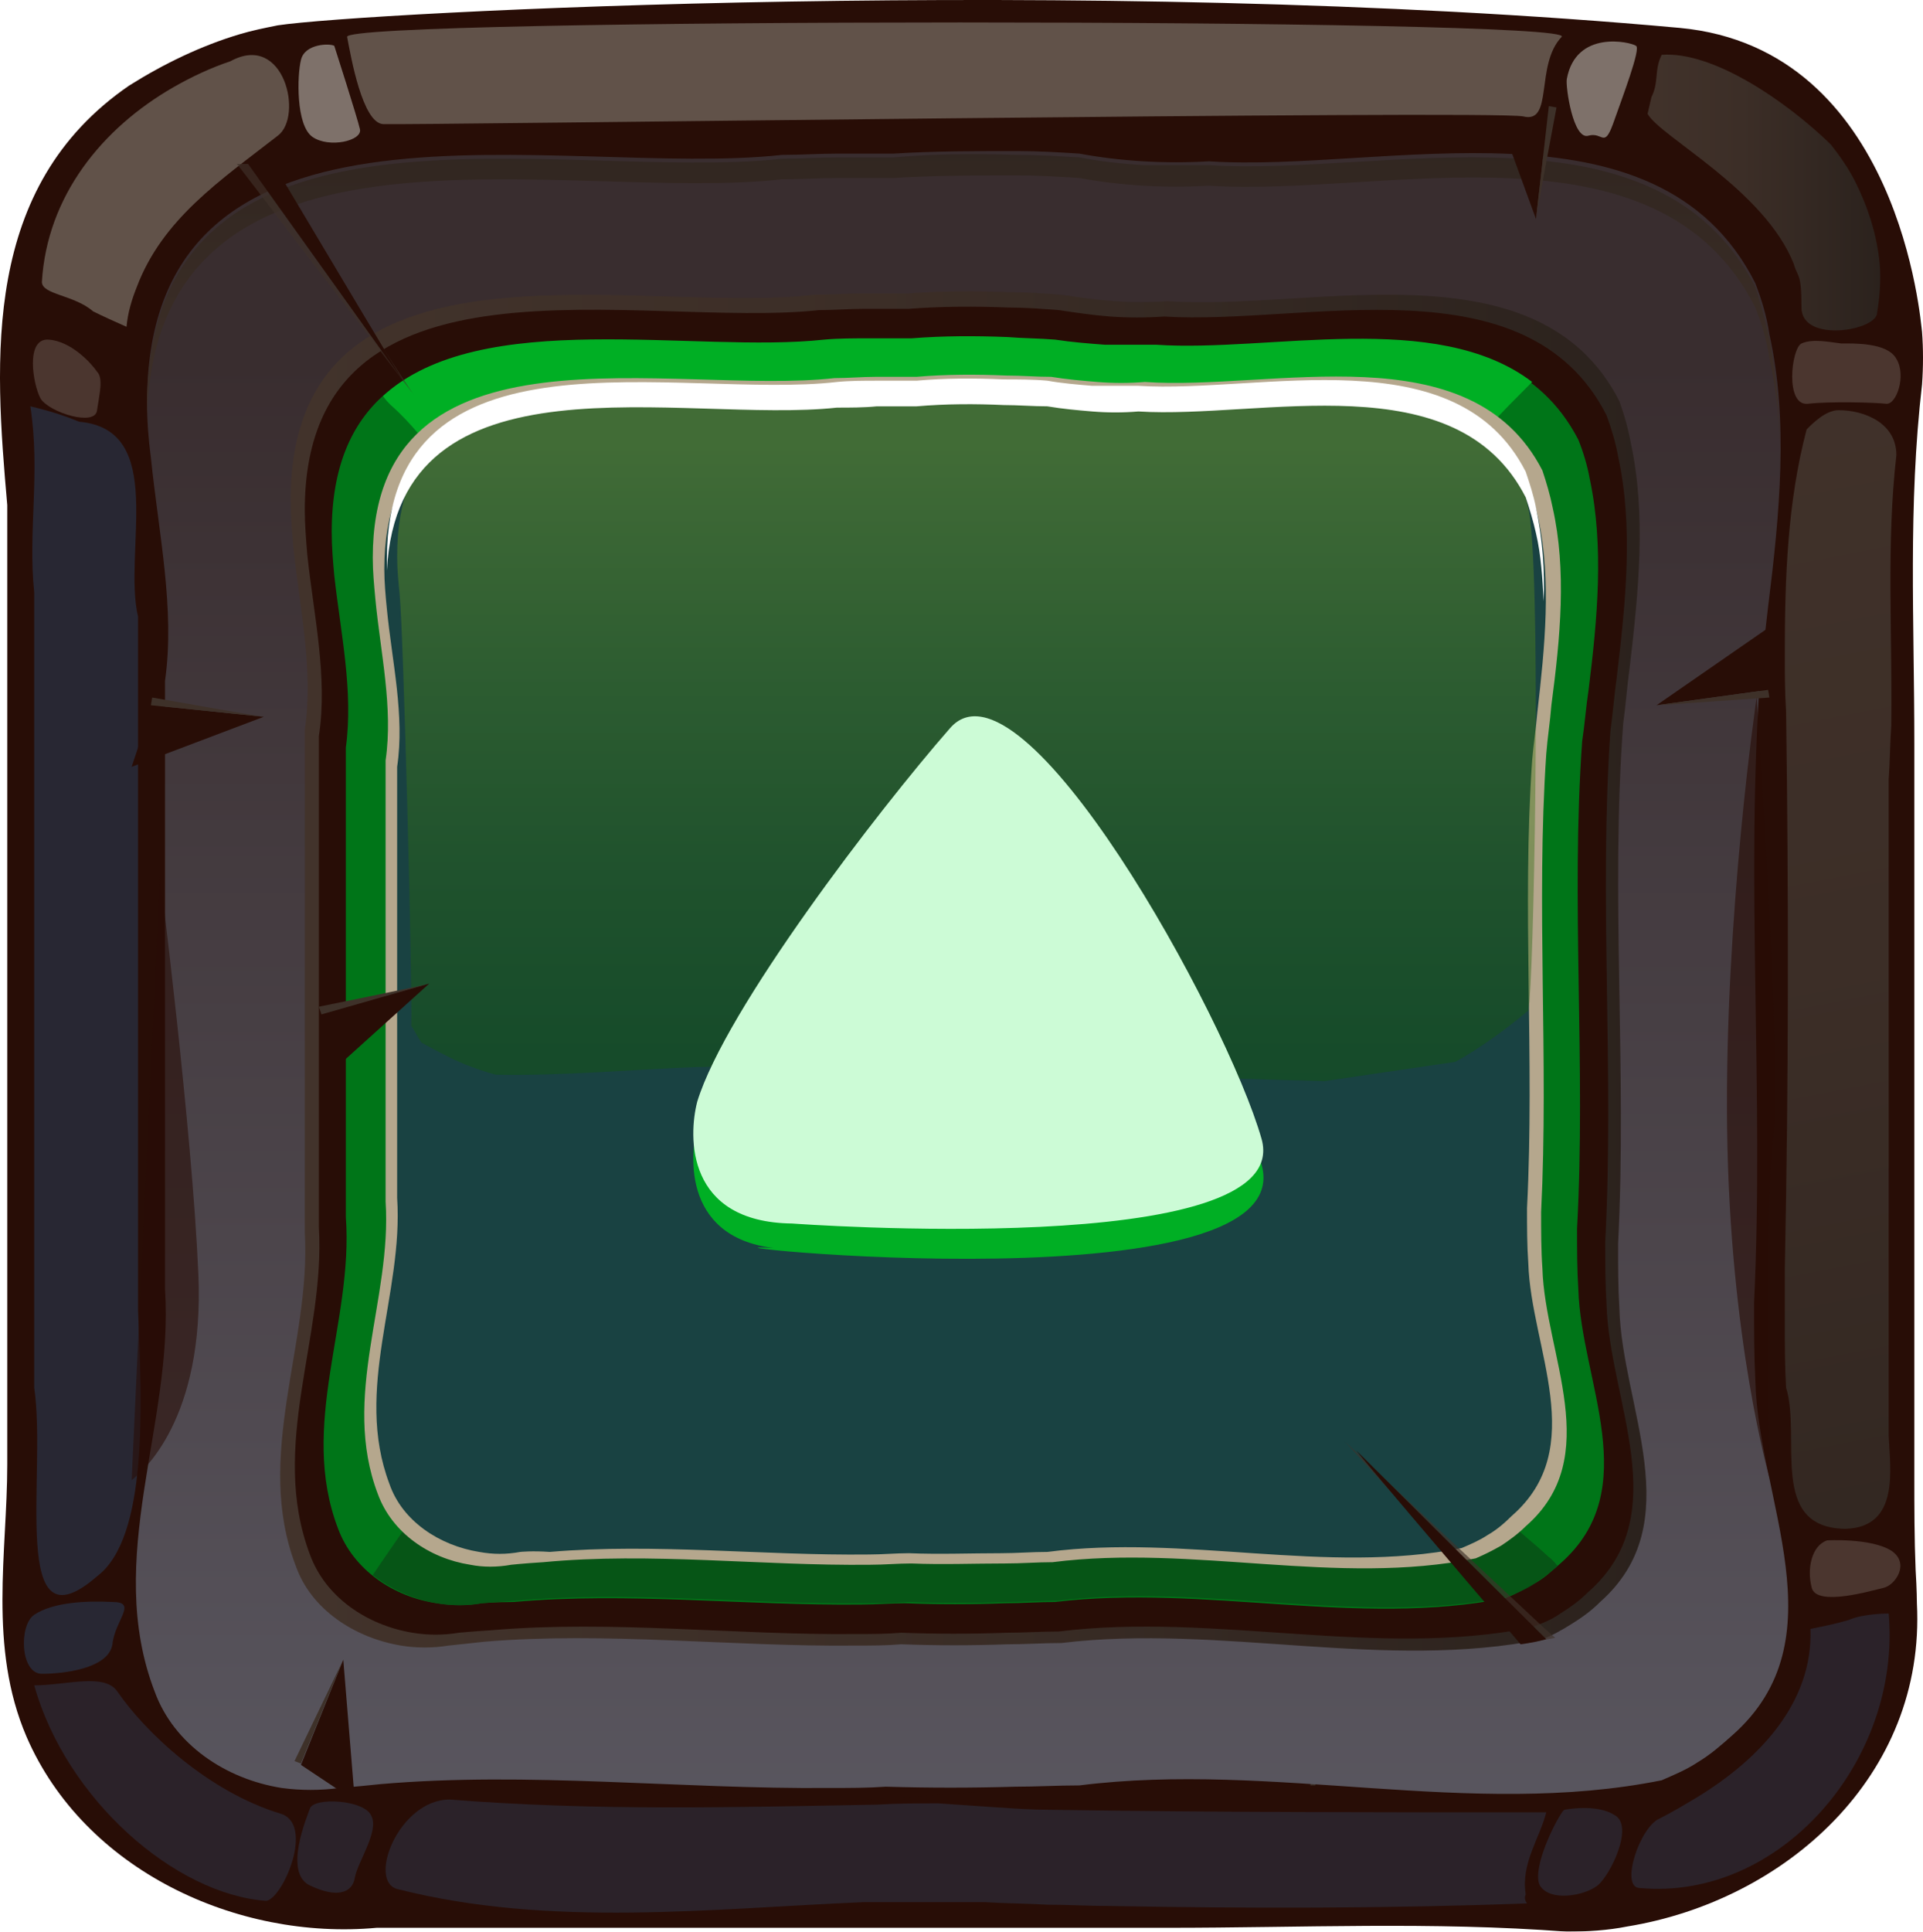 <?xml version="1.0" encoding="UTF-8" standalone="no"?>
<!-- Generator: Adobe Illustrator 20.1.0, SVG Export Plug-In . SVG Version: 6.00 Build 0)  -->

<svg
   xmlns:dc="http://purl.org/dc/elements/1.1/"
   xmlns:cc="http://creativecommons.org/ns#"
   xmlns:rdf="http://www.w3.org/1999/02/22-rdf-syntax-ns#"
   xmlns:svg="http://www.w3.org/2000/svg"
   xmlns="http://www.w3.org/2000/svg"
   xmlns:sodipodi="http://sodipodi.sourceforge.net/DTD/sodipodi-0.dtd"
   xmlns:inkscape="http://www.inkscape.org/namespaces/inkscape"
   version="1.1"
   id="Layer_1"
   inkscape:version="0.91 r13725"
   sodipodi:docname="game__button-fullscreen.svg"
   x="0px"
   y="0px"
   viewBox="0 0 149.941 150.574"
   xml:space="preserve"
   width="149.941"
   height="150.574"><defs
     id="defs118"><filter
       style="color-interpolation-filters:sRGB;"
       inkscape:label="Lightness-Contrast"
       id="filter4311"><feColorMatrix
         values="1 0 0 0.051 -0 0 1 0 0.051 -0 0 0 1 0.051 -0 0 0 0 1 0"
         id="feColorMatrix4313"
         result="fbSourceGraphic" /><feColorMatrix
         result="fbSourceGraphicAlpha"
         in="fbSourceGraphic"
         values="0 0 0 -1 0 0 0 0 -1 0 0 0 0 -1 0 0 0 0 1 0"
         id="feColorMatrix4315" /><feColorMatrix
         id="feColorMatrix4317"
         values="1 0 0 0.051 -0 0 1 0 0.051 -0 0 0 1 0.051 -0 0 0 0 1 0"
         in="fbSourceGraphic" /></filter></defs><style
     type="text/css"
     id="style3">
	.st0{fill:#280D06;}
	.st1{fill:#2B2229;}
	.st2{fill:#3E3129;}
	.st3{opacity:0.71;fill:#280D06;enable-background:new    ;}
	.st4{fill:url(#path51_1_);}
	.st5{fill:url(#path62_1_);}
	.st6{fill:url(#path71_1_);}
	.st7{fill:#007518;}
	.st8{fill:#00AF24;}
	.st9{opacity:0.8;fill:#084E16;enable-background:new    ;}
	.st10{fill:#B5A78D;}
	.st11{fill:#194242;}
	.st12{opacity:0.4;fill:url(#path100_1_);enable-background:new    ;}
	.st13{fill:#615249;}
	.st14{fill:url(#path111_1_);}
	.st15{fill:url(#path122_1_);}
	.st16{opacity:0.24;fill:#2B7ABF;enable-background:new    ;}
	.st17{fill:#7E716A;}
	.st18{opacity:0.41;fill:#7E716A;enable-background:new    ;}
	.st19{opacity:0.61;fill:#280D06;enable-background:new    ;}
	.st20{opacity:0.58;fill:#280D06;enable-background:new    ;}
	.st21{opacity:0.66;fill:#3E3129;enable-background:new    ;}
	.st22{fill:#FFFFFF;}
	.st23{fill:#CCFBD6;}
</style><sodipodi:namedview
     bordercolor="#666666"
     borderopacity="1"
     fit-margin-bottom="0"
     fit-margin-left="0"
     fit-margin-right="0"
     fit-margin-top="0"
     gridtolerance="10"
     guidetolerance="10"
     id="namedview196"
     inkscape:current-layer="Layer_1"
     inkscape:cx="131.41485"
     inkscape:cy="43.253083"
     inkscape:pageopacity="0"
     inkscape:pageshadow="2"
     inkscape:window-height="1017"
     inkscape:window-maximized="1"
     inkscape:window-width="1920"
     inkscape:window-x="1912"
     inkscape:window-y="-8"
     inkscape:zoom="1.3350176"
     objecttolerance="10"
     pagecolor="#ffffff"
     showgrid="false" /><g
     id="g20"
     transform="translate(-544.334,-270.626)"
     style="filter:url(#filter4311)"><g
       id="g22"><path
         id="path26"
         inkscape:connector-curvature="0"
         class="st0"
         d="m 693.8,395.6 c 0.7,13.5 -10.3,23.2 -22.6,25.2 -1.5,0.3 -3.1,0.4 -4.7,0.4 -10.6,-0.8 -20.6,-0.3 -31.1,-0.3 -1.5,0 -2.9,0 -4.4,0 -2.9,0 -5.8,0 -8.8,0 -1.1,0 -2.2,0 -3.4,0 -1.1,0 -2.2,0 -3.4,0 -1.3,0 -2.7,0 -4,0 -11.3,0 -22.2,0 -33.8,0 -1.5,0 -2.8,0 -3.9,0 -10.9,1 -22.8,-4.5 -27.3,-14.9 -3,-7 -1.5,-14.4 -1.5,-21.2 0,-1.7 0,-3.5 0,-5.5 0,-17.4 0,-45 0,-63.2 0,-2.2 0,-4.2 0,-6.1 -1,-11.4 -2,-24.8 9.5,-32.7 2.7,-1.7 5.6,-3.1 8.6,-4 1,-0.3 2,-0.5 3,-0.7 6.6,-1 63.2,-4 109.3,0.2 17.2,1.6 18.8,23 18.9,23.7 0.1,1.3 0.1,2.7 0,4.1 -1.1,9.5 -0.6,18.4 -0.6,28 0,1.7 0,3.5 0,5.3 0,1.6 0,3.3 0,4.9 0,8.4 0,16.4 0,24.9 0,1.6 0,3.1 0,4.7 0,4.6 0,8.8 0,12.5 0,1.8 0,3.4 0,4.9 0,2.3 0,4.8 0.1,7.2 0.1,1.6 0.1,2.6 0.1,2.6 l 0,0 z"
         style="fill:#280d06" /><path
         id="path28"
         inkscape:connector-curvature="0"
         class="st1"
         d="m 663.3,418.3 c -0.4,-2.4 1.1,-4.4 1.6,-6.4 -12.9,0 -25.9,0 -38.6,-0.2 -1.5,0 -2.9,-0.1 -4.4,-0.2 -1.5,-0.1 -2.9,-0.2 -4.4,-0.3 -1.6,0 -3.2,0 -4.8,0.1 -11.1,0.2 -22,0.5 -33.3,-0.4 -4,0 -6.5,6.5 -4,7 11.9,3 24.4,1.5 36.3,1 1.6,0 3.1,0 4.7,0 1.5,0 3.1,0 4.7,0 1.6,0.1 3.2,0.1 4.9,0.2 1.6,0 3.2,0.1 4.9,0.1 10.7,0.2 21.7,0.2 32.5,-0.2 -0.2,-0.3 -0.2,-0.5 -0.1,-0.7 l 0,0 z"
         style="fill:#2b2229" /><g
         id="g30"><polygon
           id="polygon32"
           class="st0"
           points="646.8,409.8 647.3,404.6 649.7,410.7 "
           style="fill:#280d06" /><path
           id="path34"
           inkscape:connector-curvature="0"
           class="st2"
           d="m 647.3,404.6 c 0,0.1 -0.8,5.2 -0.8,5.2 l 0.4,0 0.4,-5.2 0,0 z"
           style="fill:#3e3129" /></g><path
         id="path36"
         inkscape:connector-curvature="0"
         class="st1"
         d="m 666.3,411.7 c -0.4,0.3 -2.6,4.5 -1.9,5.9 0.8,1.3 3.5,0.8 4.5,0 1,-0.8 2.9,-4.7 1.3,-5.5 -1.4,-0.9 -3.9,-0.4 -3.9,-0.4 l 0,0 z"
         style="fill:#2b2229" /><path
         id="path38"
         inkscape:connector-curvature="0"
         class="st1"
         d="m 568.5,411.6 c -0.2,0.6 -2.1,5 0,6 2.1,1 3.3,0.6 3.5,-0.6 0.2,-1.2 1.9,-3.6 1.3,-4.8 -0.5,-1.3 -4.5,-1.5 -4.8,-0.6 z"
         style="fill:#2b2229" /><path
         id="path40"
         inkscape:connector-curvature="0"
         class="st3"
         d="m 580.8,409 c 0,0 13.1,-2.4 26.7,-1.3 13.7,1 23.7,2.7 23,2.2 -0.7,-0.5 -16.8,1.1 -22.8,1.2 -6,0 -26.9,-2.1 -26.9,-2.1 l 0,0 z"
         style="opacity:0.71;fill:#280d06;enable-background:new" /><g
         id="g42"><linearGradient
           id="path51_1_"
           gradientUnits="userSpaceOnUse"
           x1="1157.641"
           y1="-48.502"
           x2="1157.641"
           y2="199.003"
           gradientTransform="matrix(1,0,0,-1,-538.295,430.626)"><stop
             offset="0"
             style="stop-color:#6D717E"
             id="stop18" /><stop
             offset="0.393"
             style="stop-color:#504A51"
             id="stop20" /><stop
             offset="0.729"
             style="stop-color:#392D2F"
             id="stop22" /></linearGradient><path
           id="path51"
           inkscape:connector-curvature="0"
           class="st4"
           d="m 570.8,410 c -1.5,0.2 -3,0.2 -4.5,0 -4.4,-0.7 -8.4,-3.4 -9.9,-7.5 -4,-10.4 1.5,-20.9 0.8,-31.4 0,-1.1 0,-2.2 0,-3.4 0,-12.5 0,-27.6 0,-40.4 0,-1.2 0,-2.4 0,-3.6 0.8,-5.6 -0.5,-11.5 -1.1,-17.4 -0.2,-1.5 -0.3,-2.9 -0.3,-4.3 0,-26.3 32.4,-17.4 49.5,-19.3 1.5,0 2.9,-0.1 4.4,-0.1 1.5,0 2.9,0 4.3,0 3.2,-0.2 6.4,-0.2 9.7,-0.2 1.6,0 3.2,0.1 4.8,0.2 1.6,0.3 3.3,0.5 5,0.6 1.7,0.1 3.4,0.1 5.1,0 13.6,0.9 35,-5.6 42.6,9.5 0.5,1.3 0.9,2.6 1.1,4 1.5,6.7 0.8,14 -0.1,21.2 -0.2,1.7 -0.4,3.5 -0.6,5.2 -1.2,16.2 0.3,32.6 -0.5,49.1 0,2.1 0,4.1 0.1,6 0.2,9.3 6.7,20.2 -1.8,27.7 -0.9,0.8 -1.7,1.5 -2.7,2.1 -0.9,0.6 -1.9,1 -2.8,1.4 -14.9,3 -30.3,-1.5 -45.4,0.4 -1.7,0 -3.4,0.1 -5,0.1 -3.4,0.1 -6.7,0.1 -10.1,0 -1.4,0.1 -2.9,0.1 -4.4,0.1 -11.6,0.1 -23.5,-1.3 -35,-0.3 -1.9,0.2 -3.2,0.3 -3.2,0.3 l 0,0 z"
           style="fill:url(#path51_1_)" /><g
           id="g53"><linearGradient
             id="path62_1_"
             gradientUnits="userSpaceOnUse"
             x1="1157.745"
             y1="111.441"
             x2="1157.745"
             y2="157.437"
             gradientTransform="matrix(1,0,0,-1,-538.295,430.626)"><stop
               offset="6.060610e-03"
               style="stop-color:#42332B"
               id="stop27" /><stop
               offset="0.434"
               style="stop-color:#3C2E27"
               id="stop29" /><stop
               offset="1"
               style="stop-color:#2B221D"
               id="stop31" /></linearGradient><path
             id="path62"
             inkscape:connector-curvature="0"
             class="st5"
             d="m 605.3,284.6 c 1.5,0 2.9,-0.1 4.4,-0.1 1.5,0 2.9,0 4.3,0 3.2,-0.2 6.4,-0.2 9.7,-0.2 1.6,0 3.2,0.1 4.8,0.2 1.6,0.3 3.3,0.5 5,0.6 1.7,0.1 3.4,0.1 5.1,0 13.6,0.9 35,-5.6 42.6,9.5 0.5,1.3 0.9,2.6 1.1,4 0.6,2.6 0.8,5.2 0.8,7.9 0,-3.2 -0.2,-6.4 -0.8,-9.5 -0.3,-1.3 -0.7,-2.7 -1.1,-4 -7.7,-15 -29,-8.6 -42.6,-9.5 -1.7,0 -3.5,0 -5.1,0 -1.7,-0.1 -3.4,-0.3 -5,-0.6 -1.6,-0.1 -3.2,-0.2 -4.8,-0.2 -3.2,-0.1 -6.5,-0.1 -9.7,0.2 -1.4,0 -2.9,0 -4.3,0 -1.5,0 -2.9,0.1 -4.4,0.1 -17.2,1.9 -49.5,-7 -49.5,19.3 0,0.2 0,0.4 0,0.6 0.9,-25.1 32.6,-16.4 49.5,-18.3 z"
             style="fill:url(#path62_1_)" /></g><linearGradient
           id="path71_1_"
           gradientUnits="userSpaceOnUse"
           x1="1104.476"
           y1="84.312"
           x2="1211.136"
           y2="84.312"
           gradientTransform="matrix(1,0,0,-1,-538.295,430.626)"><stop
             offset="6.060610e-03"
             style="stop-color:#42332B"
             id="stop35" /><stop
             offset="0.434"
             style="stop-color:#3C2E27"
             id="stop37" /><stop
             offset="1"
             style="stop-color:#2B221D"
             id="stop39" /></linearGradient><path
           id="path71"
           inkscape:connector-curvature="0"
           class="st6"
           d="m 579.3,398.9 c -1.2,0.2 -2.5,0.2 -3.7,0 -3.6,-0.6 -7,-2.8 -8.2,-6.2 -3.3,-8.6 1.2,-17.3 0.7,-26 0,-0.9 0,-1.8 0,-2.8 0,-10.4 0,-22.8 0,-33.4 0,-1 0,-2 0,-3 0.7,-4.6 -0.4,-9.5 -0.9,-14.3 -0.1,-1.2 -0.2,-2.4 -0.2,-3.6 0,-21.8 26.7,-14.4 40.9,-16 1.2,0 2.4,-0.1 3.6,-0.1 1.2,0 2.4,0 3.6,0 2.7,-0.2 5.3,-0.2 8,-0.1 1.3,0 2.7,0.1 4,0.2 1.3,0.2 2.7,0.4 4.1,0.5 1.4,0.1 2.8,0.1 4.2,0 11.2,0.8 28.9,-4.6 35.2,7.8 0.4,1.1 0.7,2.2 0.9,3.3 1.2,5.6 0.6,11.5 -0.1,17.5 -0.2,1.4 -0.3,2.9 -0.5,4.3 -1,13.4 0.3,27 -0.4,40.6 0,1.7 0,3.4 0.1,5 0.2,7.7 5.5,16.7 -1.5,22.9 -0.7,0.7 -1.4,1.2 -2.2,1.7 -0.8,0.5 -1.5,0.9 -2.3,1.2 -12.3,2.5 -25.1,-1.2 -37.5,0.3 -1.4,0 -2.8,0.1 -4.2,0.1 -2.8,0.1 -5.6,0.1 -8.3,0 -1.2,0.1 -2.4,0.1 -3.6,0.1 -9.6,0.1 -19.4,-1.1 -28.9,-0.3 -1.8,0.2 -2.8,0.3 -2.8,0.3 l 0,0 z"
           style="fill:url(#path71_1_)" /><path
           id="path73"
           inkscape:connector-curvature="0"
           class="st0"
           d="m 580.1,397.9 c -1.2,0.2 -2.4,0.2 -3.6,0 -3.6,-0.6 -6.8,-2.8 -8,-6.1 -3.2,-8.5 1.2,-16.9 0.7,-25.5 0,-0.9 0,-1.8 0,-2.7 0,-10.2 0,-22.3 0,-32.7 0,-1 0,-1.9 0,-2.9 0.7,-4.6 -0.4,-9.4 -0.9,-14.1 -0.1,-1.2 -0.2,-2.4 -0.2,-3.5 0,-21.3 26.2,-14.1 40.1,-15.6 1.2,0 2.4,-0.1 3.5,-0.1 1.2,0 2.4,0 3.5,0 2.6,-0.2 5.2,-0.2 7.8,-0.1 1.3,0 2.6,0.1 3.9,0.2 1.3,0.2 2.7,0.4 4,0.5 1.4,0.1 2.8,0.1 4.2,0 11,0.7 28.3,-4.5 34.5,7.7 0.4,1.1 0.7,2.1 0.9,3.2 1.2,5.5 0.6,11.3 -0.1,17.2 -0.2,1.4 -0.3,2.8 -0.5,4.2 -0.9,13.1 0.3,26.4 -0.4,39.8 0,1.7 0,3.3 0.1,4.9 0.2,7.5 5.4,16.4 -1.4,22.4 -0.7,0.7 -1.4,1.2 -2.2,1.7 -0.7,0.5 -1.5,0.8 -2.3,1.1 -12.1,2.4 -24.6,-1.2 -36.8,0.3 -1.4,0 -2.7,0.1 -4.1,0.1 -2.7,0.1 -5.5,0.1 -8.2,0 -1.2,0.1 -2.3,0.1 -3.5,0.1 -9.4,0.1 -19,-1.1 -28.4,-0.3 -1.6,0.1 -2.6,0.2 -2.6,0.2 l 0,0 z"
           style="fill:#280d06" /><path
           id="path75"
           inkscape:connector-curvature="0"
           class="st7"
           d="m 581.9,395.6 c -1.1,0.2 -2.3,0.2 -3.5,0 -3.4,-0.5 -6.5,-2.6 -7.7,-5.8 -3.1,-8.1 1.2,-16.1 0.6,-24.3 0,-0.9 0,-1.7 0,-2.6 0,-9.7 0,-21.3 0,-31.2 0,-0.9 0,-1.9 0,-2.8 0.6,-4.4 -0.4,-8.9 -0.9,-13.4 -0.1,-1.1 -0.2,-2.2 -0.2,-3.4 0,-20.4 25,-13.4 38.3,-14.9 1.1,0 2.3,-0.1 3.4,-0.1 1.1,0 2.2,0 3.4,0 2.5,-0.2 5,-0.2 7.5,-0.1 1.2,0 2.5,0.1 3.7,0.2 1.3,0.2 2.5,0.4 3.9,0.4 1.3,0.1 2.6,0.1 4,0 10.5,0.7 27,-4.3 33,7.3 0.4,1 0.7,2 0.9,3.1 1.1,5.2 0.6,10.8 -0.1,16.4 -0.2,1.3 -0.3,2.7 -0.5,4 -0.9,12.5 0.3,25.2 -0.4,38 0,1.6 0,3.2 0.1,4.7 0.2,7.2 5.2,15.6 -1.4,21.4 -0.7,0.6 -1.3,1.2 -2.1,1.6 -0.7,0.4 -1.4,0.8 -2.2,1.1 -11.5,2.3 -23.4,-1.1 -35.1,0.3 -1.3,0 -2.6,0.1 -3.9,0.1 -2.6,0.1 -5.2,0.1 -7.8,0 -1.1,0 -2.2,0.1 -3.4,0.1 -9,0.1 -18.2,-1 -27.1,-0.2 -1.5,0 -2.5,0.1 -2.5,0.1 l 0,0 z"
           style="fill:#007518" /><path
           id="path77"
           inkscape:connector-curvature="0"
           class="st8"
           d="m 574.8,302.2 c 1.6,1.4 3,3.2 4.4,5.2 19.3,-2.8 38.4,-5.7 58,-4.9 7.8,0.3 15.5,0.9 23.3,1.3 1,-1.1 2.1,-2.2 3.2,-3.3 l 0.1,-0.1 c -7.5,-5.7 -20.5,-2.3 -29.3,-2.9 -1.3,0 -2.7,0 -4,0 -1.3,-0.1 -2.6,-0.2 -3.9,-0.4 -1.2,-0.1 -2.5,-0.1 -3.7,-0.2 -2.5,-0.1 -5,-0.1 -7.5,0.1 -1.1,0 -2.2,0 -3.4,0 -1.1,0 -2.3,0 -3.4,0.1 -10.1,1.1 -26.8,-2.6 -34.4,4.4 0.2,0.3 0.4,0.5 0.6,0.7 l 0,0 0,0 z"
           style="fill:#00af24" /><path
           id="path79"
           inkscape:connector-curvature="0"
           class="st9"
           d="m 657.2,384.5 c -7.3,-0.3 -14.5,-0.6 -21.8,-0.6 -4.1,0.4 -8.3,0.8 -12.4,1.1 -10.1,0.7 -20.2,1.5 -30.3,1.5 -2.7,0 -5.5,-0.1 -8.2,-0.3 -2.1,0.1 -4.2,0.1 -6.3,0.1 -1.5,2.4 -3.2,4.7 -4.8,7.1 1.4,1.1 3.2,1.9 5,2.2 1.1,0.2 2.3,0.2 3.5,0 0,0 1,-0.1 2.7,-0.2 8.9,-0.8 18.1,0.3 27.1,0.2 1.1,0 2.2,0 3.4,-0.1 2.6,0.1 5.2,0.1 7.8,0 1.3,0 2.6,-0.1 3.9,-0.1 11.7,-1.4 23.6,2 35.1,-0.3 0.7,-0.3 1.5,-0.6 2.2,-1.1 0.6,-0.4 1.1,-0.8 1.7,-1.3 -0.2,-0.2 -0.4,-0.5 -0.7,-0.7 -2.7,-2.5 -5.7,-4.5 -7.9,-7.5 l 0,0 z"
           style="opacity:0.8;fill:#084e16;enable-background:new" /><path
           id="path81"
           inkscape:connector-curvature="0"
           class="st10"
           d="m 584.2,392.6 c -1.1,0.2 -2.2,0.2 -3.2,0 -3.2,-0.5 -6.1,-2.5 -7.2,-5.5 -2.9,-7.6 1.1,-15.2 0.6,-22.8 0,-0.8 0,-1.6 0,-2.5 0,-9.1 0,-20 0,-29.3 0,-0.9 0,-1.7 0,-2.6 0.6,-4.1 -0.4,-8.4 -0.8,-12.6 -0.1,-1.1 -0.2,-2.1 -0.2,-3.2 0,-19.1 23.5,-12.6 36,-14 1.1,0 2.1,-0.1 3.2,-0.1 1.1,0 2.1,0 3.2,0 2.3,-0.2 4.7,-0.2 7,-0.1 1.2,0 2.3,0.1 3.5,0.1 1.2,0.2 2.4,0.3 3.6,0.4 1.2,0.1 2.5,0.1 3.7,0 9.9,0.7 25.4,-4 31,6.9 0.3,0.9 0.6,1.9 0.8,2.9 1.1,4.9 0.6,10.1 -0.1,15.4 -0.1,1.3 -0.3,2.5 -0.4,3.8 -0.8,11.8 0.2,23.7 -0.4,35.7 0,1.5 0,3 0.1,4.4 0.2,6.7 4.9,14.7 -1.3,20.1 -0.6,0.6 -1.3,1.1 -1.9,1.5 -0.7,0.4 -1.3,0.7 -2,1 -10.8,2.2 -22,-1.1 -33,0.3 -1.2,0 -2.4,0.1 -3.7,0.1 -2.4,0 -4.9,0.1 -7.3,0 -1.1,0 -2.1,0.1 -3.2,0.1 -8.5,0.1 -17.1,-1 -25.5,-0.2 -1.6,0.1 -2.5,0.2 -2.5,0.2 l 0,0 z"
           style="fill:#b5a78d" /><path
           id="path83"
           inkscape:connector-curvature="0"
           class="st11"
           d="m 584.9,391.6 c -1.1,0.2 -2.1,0.2 -3.2,0 -3.1,-0.5 -6,-2.4 -7,-5.3 -2.8,-7.4 1.1,-14.8 0.6,-22.3 0,-0.8 0,-1.6 0,-2.4 0,-8.9 0,-19.6 0,-28.7 0,-0.9 0,-1.7 0,-2.5 0.6,-4 -0.4,-8.2 -0.8,-12.3 -0.1,-1 -0.2,-2.1 -0.2,-3.1 0,-18.7 23,-12.4 35.2,-13.7 1,0 2.1,-0.1 3.1,-0.1 1,0 2.1,0 3.1,0 2.3,-0.2 4.6,-0.2 6.9,-0.1 1.1,0 2.3,0.1 3.4,0.1 1.2,0.2 2.3,0.3 3.5,0.4 1.2,0.1 2.4,0.1 3.7,0 9.7,0.6 24.9,-3.9 30.3,6.7 0.3,0.9 0.6,1.9 0.8,2.8 1,4.8 0.5,9.9 -0.1,15.1 -0.1,1.2 -0.3,2.5 -0.4,3.7 -0.8,11.5 0.2,23.2 -0.4,34.9 0,1.5 0,2.9 0.1,4.3 0.2,6.6 4.8,14.4 -1.3,19.7 -0.6,0.6 -1.2,1.1 -1.9,1.5 -0.6,0.4 -1.3,0.7 -2,1 -10.6,2.1 -21.6,-1.1 -32.3,0.3 -1.2,0 -2.4,0.1 -3.6,0.1 -2.4,0 -4.8,0.1 -7.2,0 -1,0 -2.1,0.1 -3.1,0.1 -8.3,0.1 -16.7,-0.9 -24.9,-0.2 -1.4,-0.1 -2.3,0 -2.3,0 l 0,0 z"
           style="fill:#194242" /><linearGradient
           id="path100_1_"
           gradientUnits="userSpaceOnUse"
           x1="1157.987"
           y1="127.499"
           x2="1157.987"
           y2="22.041"
           gradientTransform="matrix(1,0,0,-1,-538.295,430.626)"><stop
             offset="2.473490e-02"
             style="stop-color:#7DA924"
             id="stop49" /><stop
             offset="5.937702e-02"
             style="stop-color:#72A021"
             id="stop51" /><stop
             offset="0.199"
             style="stop-color:#498215"
             id="stop53" /><stop
             offset="0.336"
             style="stop-color:#29690C"
             id="stop55" /><stop
             offset="0.468"
             style="stop-color:#125805"
             id="stop57" /><stop
             offset="0.592"
             style="stop-color:#054E01"
             id="stop59" /><stop
             offset="0.702"
             style="stop-color:#004A00"
             id="stop61" /></linearGradient><path
           id="path100"
           inkscape:connector-curvature="0"
           class="st12"
           d="m 663.5,310.2 c -0.2,-0.9 -0.5,-1.9 -0.8,-2.8 -5.3,-10.5 -20.3,-6 -29.7,-6.6 -1.2,0 -2.4,0 -3.6,0 -1.2,-0.1 -2.3,-0.2 -3.5,-0.4 -1.1,-0.1 -2.2,-0.1 -3.4,-0.1 -2.2,-0.1 -4.5,-0.1 -6.7,0.1 -1,0 -2,0 -3,0 -1,0 -2,0 -3,0.1 -12,1.3 -34.5,-4.9 -34.5,13.5 0,1 0.1,2 0.2,3 0.3,3.3 1,30.3 0.9,33.6 0.3,0.4 0.5,0.9 0.8,1.3 1.1,0.6 2.2,1.2 3.4,1.7 0.8,0.3 1.6,0.6 2.4,0.8 5.2,0.1 10.5,-0.4 15.7,-0.6 16.3,-0.4 32.6,0.7 48.9,1.1 3.4,-0.5 6.8,-1 10.2,-1.5 2,-1.1 3.9,-2.5 5.7,-4 0,-0.3 0.1,-0.6 0.1,-0.9 0.4,-4.9 0.9,-33.6 -0.1,-38.3 l 0,0 z"
           style="opacity:0.4;fill:url(#path100_1_);enable-background:new" /><path
           id="path102"
           inkscape:connector-curvature="0"
           class="st13"
           d="m 554.2,296.1 c 0.1,-1.1 0.4,-2.1 0.8,-3.1 2,-5.3 6.5,-8.3 11,-11.8 2,-1.5 0.5,-8.1 -3.7,-5.8 -1.5,0.5 -3,1.2 -4.4,2 -5.6,3.2 -9.9,8.5 -10.3,15.2 0,1 2.5,1 4,2.3 0.8,0.4 1.7,0.8 2.6,1.2 l 0,0 z"
           style="fill:#615249" /><linearGradient
           id="path111_1_"
           gradientUnits="userSpaceOnUse"
           x1="1210.156"
           y1="144.992"
           x2="1229.237"
           y2="144.992"
           gradientTransform="matrix(1,0,0,-1,-538.295,430.626)"><stop
             offset="6.060610e-03"
             style="stop-color:#42332B"
             id="stop66" /><stop
             offset="0.434"
             style="stop-color:#3C2E27"
             id="stop68" /><stop
             offset="1"
             style="stop-color:#2B221D"
             id="stop70" /></linearGradient><path
           id="path111"
           inkscape:connector-curvature="0"
           class="st14"
           d="m 690.9,291.2 c -0.2,-2.2 -0.9,-4.4 -1.9,-6.4 -0.5,-1 -1.2,-2 -1.9,-2.9 -3.5,-3.4 -9.2,-7.3 -13.2,-7 -0.6,1.2 -0.2,2.1 -0.8,3.3 -0.1,0.4 -0.2,0.9 -0.3,1.3 1,1.8 9.1,5.9 11.4,11.7 0.3,1.1 0.6,0.6 0.6,3.4 0,2.8 5.9,1.8 5.9,0.4 0.2,-1.2 0.3,-2.5 0.2,-3.8 z"
           style="fill:url(#path111_1_)" /><path
           id="path113"
           inkscape:connector-curvature="0"
           class="st1"
           d="m 553.5,402.5 c -1,-1.5 -4,-0.5 -6.5,-0.5 2.5,8.9 11,16.3 18.1,16.8 1.3,-0.2 3.8,-6 1.1,-6.8 -5.6,-1.7 -10.5,-6.3 -12.7,-9.5 l 0,0 z"
           style="fill:#2b2229" /><linearGradient
           id="path122_1_"
           gradientUnits="userSpaceOnUse"
           x1="1214.54"
           y1="146.67"
           x2="1241.682"
           y2="5.597"
           gradientTransform="matrix(1,0,0,-1,-538.295,430.626)"><stop
             offset="6.060610e-03"
             style="stop-color:#42332B"
             id="stop75" /><stop
             offset="0.434"
             style="stop-color:#3C2E27"
             id="stop77" /><stop
             offset="1"
             style="stop-color:#2B221D"
             id="stop79" /></linearGradient><path
           id="path122"
           inkscape:connector-curvature="0"
           class="st15"
           d="m 691.6,382.5 c 0,-1.4 0,-3.1 0,-4.8 0,-2.6 0,-5.5 0,-8.7 0,-1.6 0,-3.2 0,-4.9 0,-10.9 0,-21.8 0,-32.7 0.1,-1.4 0.1,-2.8 0.2,-4.2 0.1,-7.1 -0.4,-14.1 0.4,-21.1 0,-2.5 -2.5,-3.5 -4.5,-3.5 -1,0 -2,1 -2.5,1.5 -1.5,5.7 -1.7,11.6 -1.7,17.5 0,1.5 0,3 0.1,4.5 0.2,14.4 0.2,28.8 -0.1,43.4 0,1.5 0,2.9 0,4.2 0,1.8 0,3.5 0.1,5.1 1.2,3.9 -1.4,10.9 4.6,11 4.3,-0.1 3.5,-4.7 3.4,-7.3 z"
           style="fill:url(#path122_1_)" /><path
           id="path124"
           inkscape:connector-curvature="0"
           class="st1"
           d="m 685.5,397.6 c 0.2,5.7 -3.9,10.1 -8.8,13.1 -1,0.6 -2,1.2 -3,1.7 -0.7,0.3 -1.5,1.6 -1.9,2.9 -0.4,1.3 -0.4,2.5 0.4,2.5 10.9,1 20.4,-9.9 19.4,-21.4 0,0 -2,0 -3.1,0.5 -1,0.3 -2,0.5 -3,0.7 l 0,0 z"
           style="fill:#2b2229" /><path
           id="path126"
           inkscape:connector-curvature="0"
           class="st16"
           d="m 546.7,302.3 c 0.8,5.2 -0.2,9.7 0.3,14.5 0,1.1 0,2.2 0,3.3 0,15.1 0,37 0,53 0,2 0,3.9 0,5.7 1,6.7 -2,20.7 4.9,14.7 4,-3 3.5,-13.4 3.2,-20.7 0,-1.9 0,-4 0,-6 0,-14.5 0,-32.2 0,-44.9 0,-1.1 0,-2.2 0,-3.2 -1.2,-5.1 2.3,-14.6 -4.6,-15.2 -1.2,-0.5 -2.5,-0.9 -3.8,-1.2 l 0,0 z"
           style="opacity:0.24;fill:#2b7abf;enable-background:new" /><path
           id="path128"
           inkscape:connector-curvature="0"
           class="st17"
           d="m 570.4,274.2 c -0.3,-0.2 -2.3,-0.2 -2.6,1.1 -0.3,1.2 -0.4,5.1 0.9,6 1.3,0.9 3.9,0.3 3.7,-0.6 -0.2,-0.9 -2,-6.5 -2,-6.5 l 0,0 z"
           style="fill:#7e716a" /><path
           id="path130"
           inkscape:connector-curvature="0"
           class="st17"
           d="m 666.5,276.8 c -0.1,0.6 0.5,4.8 1.7,4.4 1.1,-0.3 1.2,1 1.9,-0.9 0.7,-2 2.2,-5.9 1.8,-6.1 -0.4,-0.3 -4.7,-1.3 -5.4,2.6 z"
           style="fill:#7e716a" /><path
           id="path132"
           inkscape:connector-curvature="0"
           class="st18"
           d="m 684.8,297.4 c -0.8,0.4 -1.3,4.9 0.5,4.7 1.8,-0.2 5.2,-0.1 6.1,0 0.8,0.1 1.6,-2.2 0.8,-3.5 -0.7,-1.3 -3.4,-1.2 -4.3,-1.2 -0.9,-0.1 -2.2,-0.4 -3.1,0 z"
           style="opacity:0.41;fill:#7e716a;enable-background:new" /><path
           id="path134"
           inkscape:connector-curvature="0"
           class="st18"
           d="m 686.8,390.7 c -1.2,0.4 -1.6,2.2 -1.2,3.7 0.4,1.5 4.7,0.2 5.6,0 0.9,-0.2 2.1,-1.9 0.6,-2.9 -1.6,-1 -5,-0.8 -5,-0.8 l 0,0 z"
           style="opacity:0.41;fill:#7e716a;enable-background:new" /><path
           id="path136"
           inkscape:connector-curvature="0"
           class="st16"
           d="m 547,396.5 c -1.2,0.8 -1.1,4.6 0.6,4.6 1.7,0 5.2,-0.4 5.5,-2.3 0.2,-1.9 2,-3.3 0,-3.3 -2,-0.1 -4.6,0 -6.1,1 l 0,0 z"
           style="opacity:0.24;fill:#2b7abf;enable-background:new" /><path
           id="path138"
           inkscape:connector-curvature="0"
           class="st18"
           d="m 548.1,297.1 c -1.8,-0.1 -1.2,3.5 -0.6,4.6 0.7,1.1 4.3,2.2 4.4,0.9 0.2,-1.3 0.5,-2.5 0,-3 -0.4,-0.6 -2,-2.4 -3.8,-2.5 l 0,0 z"
           style="opacity:0.41;fill:#7e716a;enable-background:new" /><g
           id="g140"><polygon
             id="polygon142"
             class="st0"
             points="682.2,324.4 673.5,325.6 682.6,319.3 "
             style="fill:#280d06" /><path
             id="path144"
             inkscape:connector-curvature="0"
             class="st2"
             d="m 673.5,325.6 c 0.2,0 8.8,-0.6 8.8,-0.6 l -0.1,-0.6 -8.7,1.2 z"
             style="fill:#3e3129" /></g><g
           id="g146"><polygon
             id="polygon148"
             class="st0"
             points="569.3,349.6 577.8,347.3 569.6,354.7 "
             style="fill:#280d06" /><path
             id="path150"
             inkscape:connector-curvature="0"
             class="st2"
             d="m 577.8,347.3 c -0.2,0.1 -8.6,1.8 -8.6,1.8 l 0.2,0.6 8.4,-2.4 0,0 z"
             style="fill:#3e3129" /></g><g
           id="g152"><polygon
             id="polygon154"
             class="st0"
             points="556.2,325.6 564.9,326.5 554.6,330.4 "
             style="fill:#280d06" /><path
             id="path156"
             inkscape:connector-curvature="0"
             class="st2"
             d="m 564.9,326.5 c -0.2,0 -8.7,-1.5 -8.7,-1.5 l -0.1,0.6 8.8,0.9 z"
             style="fill:#3e3129" /></g><g
           id="g158"><polygon
             id="polygon160"
             class="st0"
             points="665.1,279 664.1,287.7 660.3,277.3 "
             style="fill:#280d06" /><path
             id="path162"
             inkscape:connector-curvature="0"
             class="st2"
             d="m 664.1,287.7 c 0,-0.2 1.6,-8.7 1.6,-8.7 l -0.6,-0.1 -1,8.8 0,0 z"
             style="fill:#3e3129" /></g><g
           id="g164"><polygon
             id="polygon166"
             class="st0"
             points="567.8,408.2 571.1,400 572,411 "
             style="fill:#280d06" /><path
             id="path168"
             inkscape:connector-curvature="0"
             class="st2"
             d="m 571.1,400 c -0.1,0.2 -3.8,7.9 -3.8,7.9 l 0.5,0.2 3.3,-8.1 z"
             style="fill:#3e3129" /></g><path
           id="path170"
           inkscape:connector-curvature="0"
           class="st13"
           d="m 571.4,273.5 c 0.3,1.6 1.2,6.7 2.8,6.8 1.5,0.1 86.5,-1.1 88.9,-0.6 2.4,0.6 0.9,-4 3,-6.2 1.5,-1.5 -95,-1.5 -94.7,0 l 0,0 z"
           style="fill:#615249" /><path
           id="path172"
           inkscape:connector-curvature="0"
           class="st19"
           d="m 681.3,325 c 0,0 -2.5,17 -2.3,33.5 0.2,16.6 3.3,27.3 3.3,27.3 0,0 -0.4,-21.5 0.3,-26.7 0.7,-5.1 -1.3,-34.1 -1.3,-34.1 l 0,0 z"
           style="opacity:0.61;fill:#280d06;enable-background:new" /><path
           id="path174"
           inkscape:connector-curvature="0"
           class="st20"
           d="m 554.6,386 c 0.8,-0.6 5.7,-4.7 5.2,-16.1 -0.5,-11.4 -3,-31.1 -3,-31.1 l -2.2,47.2 z"
           style="opacity:0.58;fill:#280d06;enable-background:new" /><g
           id="g176"><path
             id="path178"
             inkscape:connector-curvature="0"
             class="st21"
             d="m 565.1,283.4 c -0.8,0 -1.5,0 -2.3,0 l 0.7,0.9 13.1,17.1 c 0,0.1 -7.2,-11 -11.5,-18 z"
             style="opacity:0.66;fill:#3e3129;enable-background:new" /><path
             id="path180"
             inkscape:connector-curvature="0"
             class="st0"
             d="m 565.6,283.3 c -0.7,0 -1.4,0 -2,0 l 12.3,17.2 c 0,0.1 -6,-10 -10.3,-17.2 z"
             style="fill:#280d06" /></g><g
           id="g182"><path
             id="path184"
             inkscape:connector-curvature="0"
             class="st21"
             d="m 663.4,398.7 c 0.7,-0.1 1.5,-0.3 2.2,-0.4 l -0.9,-0.8 -15.5,-14.5 c 0.1,0.1 8.8,9.6 14.2,15.7 l 0,0 z"
             style="opacity:0.66;fill:#3e3129;enable-background:new" /><path
             id="path186"
             inkscape:connector-curvature="0"
             class="st0"
             d="m 662.9,398.8 c 0.7,-0.1 1.3,-0.2 2,-0.4 l -14.8,-14.7 c 0,0.1 7.5,8.9 12.8,15.1 z"
             style="fill:#280d06" /></g><path
           id="path188"
           inkscape:connector-curvature="0"
           class="st22"
           d="m 609.6,302.4 c 1,0 2.1,0 3.1,-0.1 1,0 2.1,0 3.1,0 2.3,-0.2 4.6,-0.2 6.8,-0.1 1.1,0 2.3,0.1 3.4,0.1 1.2,0.2 2.3,0.3 3.5,0.4 1.2,0.1 2.4,0.1 3.6,0 9.6,0.6 24.8,-3.9 30.2,6.7 0.3,0.9 0.6,1.9 0.8,2.8 0.4,1.7 0.5,3.5 0.6,5.3 0.1,-2.5 -0.1,-4.9 -0.6,-7.3 -0.2,-1 -0.5,-1.9 -0.8,-2.8 -5.4,-10.6 -20.6,-6.1 -30.2,-6.7 -1.2,0 -2.4,0 -3.6,0 -1.2,-0.1 -2.4,-0.2 -3.5,-0.4 -1.1,-0.1 -2.3,-0.1 -3.4,-0.1 -2.3,-0.1 -4.6,-0.1 -6.8,0.1 -1,0 -2,0 -3.1,0 -1,0 -2.1,0 -3.1,0.1 -12.2,1.4 -35,-5 -35.1,13.7 0,0.3 0,0.7 0,1 0.9,-17.5 23.1,-11.4 35.1,-12.7 z"
           style="fill:#ffffff" /></g></g><g
       id="g190"><path
         id="path192"
         inkscape:connector-curvature="0"
         class="st8"
         d="m 606.1,368 c -15.3,-1.1 40,5.3 36.6,-6.6 -2.7,-9.5 -18.7,-38.5 -24.3,-32 -5.6,6.4 -17.5,21.9 -19.7,29.1 -0.7,2.7 -0.9,9.4 7.4,9.5 z"
         style="fill:#00af24" /><path
         id="path194"
         inkscape:connector-curvature="0"
         class="st23"
         d="m 606.1,366 c 0,0 39.3,2.9 36.6,-6.6 -2.7,-9.5 -18.7,-38.5 -24.3,-32 -5.6,6.4 -17.5,21.9 -19.7,29.1 -0.7,2.7 -0.9,9.4 7.4,9.5 z"
         style="fill:#ccfbd6" /></g></g></svg>